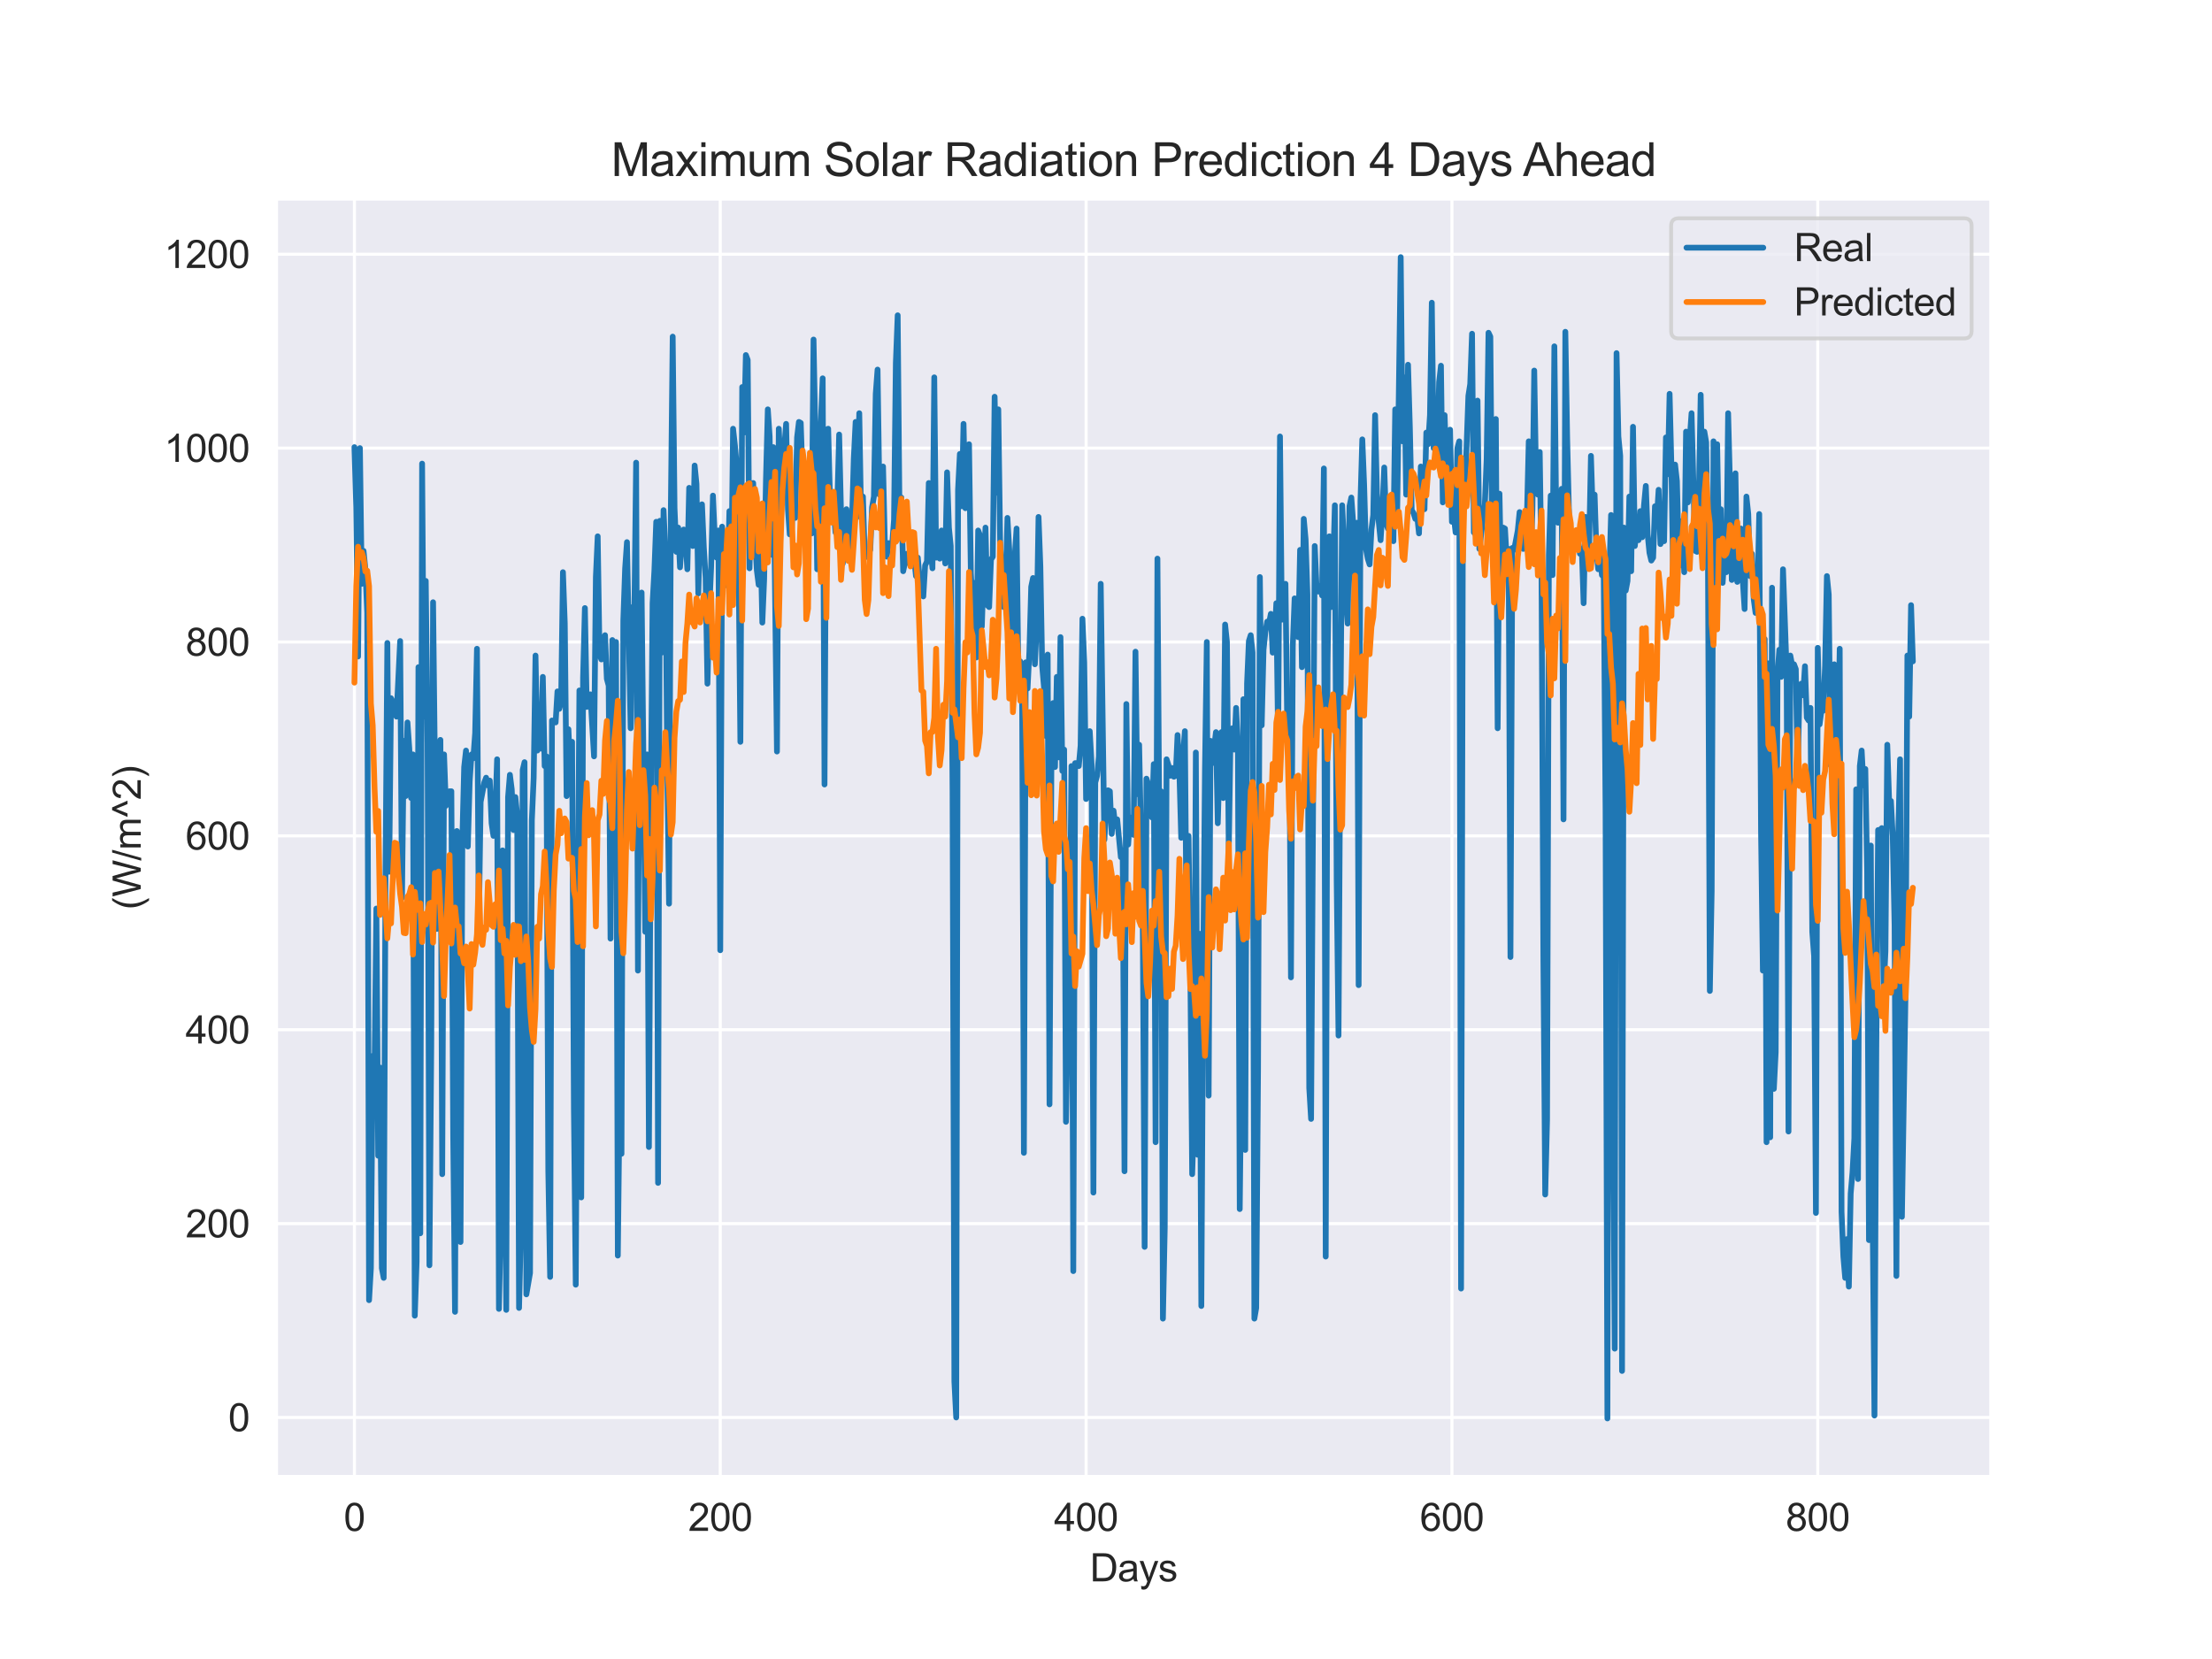 <?xml version="1.0" encoding="utf-8" standalone="no"?>
<!DOCTYPE svg PUBLIC "-//W3C//DTD SVG 1.1//EN"
  "http://www.w3.org/Graphics/SVG/1.1/DTD/svg11.dtd">
<svg xmlns:xlink="http://www.w3.org/1999/xlink" width="576pt" height="432pt" viewBox="0 0 576 432" xmlns="http://www.w3.org/2000/svg" version="1.1">
 <defs>
  <style type="text/css">*{stroke-linejoin: round; stroke-linecap: butt}</style>
 </defs>
 <g id="figure_1">
  <g id="patch_1">
   <path d="M 0 432 
L 576 432 
L 576 0 
L 0 0 
z
" style="fill: #ffffff"/>
  </g>
  <g id="axes_1">
   <g id="patch_2">
    <path d="M 72 384.48 
L 518.4 384.48 
L 518.4 51.84 
L 72 51.84 
z
" style="fill: #eaeaf2"/>
   </g>
   <g id="matplotlib.axis_1">
    <g id="xtick_1">
     <g id="line2d_1">
      <path d="M 92.291 384.48 
L 92.291 51.84 
" clip-path="url(#p2952df632d)" style="fill: none; stroke: #ffffff; stroke-width: 0.8; stroke-linecap: round"/>
     </g>
     <g id="text_1">
      <!-- 0 -->
      <g style="fill: #262626" transform="translate(89.51 398.638) scale(0.1 -0.1)">
       <defs>
        <path id="ArialMT-30" d="M 266 2259 
Q 266 3072 433 3567 
Q 600 4063 929 4331 
Q 1259 4600 1759 4600 
Q 2128 4600 2406 4451 
Q 2684 4303 2865 4023 
Q 3047 3744 3150 3342 
Q 3253 2941 3253 2259 
Q 3253 1453 3087 958 
Q 2922 463 2592 192 
Q 2263 -78 1759 -78 
Q 1097 -78 719 397 
Q 266 969 266 2259 
z
M 844 2259 
Q 844 1131 1108 757 
Q 1372 384 1759 384 
Q 2147 384 2411 759 
Q 2675 1134 2675 2259 
Q 2675 3391 2411 3762 
Q 2147 4134 1753 4134 
Q 1366 4134 1134 3806 
Q 844 3388 844 2259 
z
" transform="scale(0.016)"/>
       </defs>
       <use xlink:href="#ArialMT-30"/>
      </g>
     </g>
    </g>
    <g id="xtick_2">
     <g id="line2d_2">
      <path d="M 187.553 384.48 
L 187.553 51.84 
" clip-path="url(#p2952df632d)" style="fill: none; stroke: #ffffff; stroke-width: 0.8; stroke-linecap: round"/>
     </g>
     <g id="text_2">
      <!-- 200 -->
      <g style="fill: #262626" transform="translate(179.212 398.638) scale(0.1 -0.1)">
       <defs>
        <path id="ArialMT-32" d="M 3222 541 
L 3222 0 
L 194 0 
Q 188 203 259 391 
Q 375 700 629 1000 
Q 884 1300 1366 1694 
Q 2113 2306 2375 2664 
Q 2638 3022 2638 3341 
Q 2638 3675 2398 3904 
Q 2159 4134 1775 4134 
Q 1369 4134 1125 3890 
Q 881 3647 878 3216 
L 300 3275 
Q 359 3922 746 4261 
Q 1134 4600 1788 4600 
Q 2447 4600 2831 4234 
Q 3216 3869 3216 3328 
Q 3216 3053 3103 2787 
Q 2991 2522 2730 2228 
Q 2469 1934 1863 1422 
Q 1356 997 1212 845 
Q 1069 694 975 541 
L 3222 541 
z
" transform="scale(0.016)"/>
       </defs>
       <use xlink:href="#ArialMT-32"/>
       <use xlink:href="#ArialMT-30" x="55.615"/>
       <use xlink:href="#ArialMT-30" x="111.23"/>
      </g>
     </g>
    </g>
    <g id="xtick_3">
     <g id="line2d_3">
      <path d="M 282.816 384.48 
L 282.816 51.84 
" clip-path="url(#p2952df632d)" style="fill: none; stroke: #ffffff; stroke-width: 0.8; stroke-linecap: round"/>
     </g>
     <g id="text_3">
      <!-- 400 -->
      <g style="fill: #262626" transform="translate(274.474 398.638) scale(0.1 -0.1)">
       <defs>
        <path id="ArialMT-34" d="M 2069 0 
L 2069 1097 
L 81 1097 
L 81 1613 
L 2172 4581 
L 2631 4581 
L 2631 1613 
L 3250 1613 
L 3250 1097 
L 2631 1097 
L 2631 0 
L 2069 0 
z
M 2069 1613 
L 2069 3678 
L 634 1613 
L 2069 1613 
z
" transform="scale(0.016)"/>
       </defs>
       <use xlink:href="#ArialMT-34"/>
       <use xlink:href="#ArialMT-30" x="55.615"/>
       <use xlink:href="#ArialMT-30" x="111.23"/>
      </g>
     </g>
    </g>
    <g id="xtick_4">
     <g id="line2d_4">
      <path d="M 378.078 384.48 
L 378.078 51.84 
" clip-path="url(#p2952df632d)" style="fill: none; stroke: #ffffff; stroke-width: 0.8; stroke-linecap: round"/>
     </g>
     <g id="text_4">
      <!-- 600 -->
      <g style="fill: #262626" transform="translate(369.737 398.638) scale(0.1 -0.1)">
       <defs>
        <path id="ArialMT-36" d="M 3184 3459 
L 2625 3416 
Q 2550 3747 2413 3897 
Q 2184 4138 1850 4138 
Q 1581 4138 1378 3988 
Q 1113 3794 959 3422 
Q 806 3050 800 2363 
Q 1003 2672 1297 2822 
Q 1591 2972 1913 2972 
Q 2475 2972 2870 2558 
Q 3266 2144 3266 1488 
Q 3266 1056 3080 686 
Q 2894 316 2569 119 
Q 2244 -78 1831 -78 
Q 1128 -78 684 439 
Q 241 956 241 2144 
Q 241 3472 731 4075 
Q 1159 4600 1884 4600 
Q 2425 4600 2770 4297 
Q 3116 3994 3184 3459 
z
M 888 1484 
Q 888 1194 1011 928 
Q 1134 663 1356 523 
Q 1578 384 1822 384 
Q 2178 384 2434 671 
Q 2691 959 2691 1453 
Q 2691 1928 2437 2201 
Q 2184 2475 1800 2475 
Q 1419 2475 1153 2201 
Q 888 1928 888 1484 
z
" transform="scale(0.016)"/>
       </defs>
       <use xlink:href="#ArialMT-36"/>
       <use xlink:href="#ArialMT-30" x="55.615"/>
       <use xlink:href="#ArialMT-30" x="111.23"/>
      </g>
     </g>
    </g>
    <g id="xtick_5">
     <g id="line2d_5">
      <path d="M 473.341 384.48 
L 473.341 51.84 
" clip-path="url(#p2952df632d)" style="fill: none; stroke: #ffffff; stroke-width: 0.8; stroke-linecap: round"/>
     </g>
     <g id="text_5">
      <!-- 800 -->
      <g style="fill: #262626" transform="translate(464.999 398.638) scale(0.1 -0.1)">
       <defs>
        <path id="ArialMT-38" d="M 1131 2484 
Q 781 2613 612 2850 
Q 444 3088 444 3419 
Q 444 3919 803 4259 
Q 1163 4600 1759 4600 
Q 2359 4600 2725 4251 
Q 3091 3903 3091 3403 
Q 3091 3084 2923 2848 
Q 2756 2613 2416 2484 
Q 2838 2347 3058 2040 
Q 3278 1734 3278 1309 
Q 3278 722 2862 322 
Q 2447 -78 1769 -78 
Q 1091 -78 675 323 
Q 259 725 259 1325 
Q 259 1772 486 2073 
Q 713 2375 1131 2484 
z
M 1019 3438 
Q 1019 3113 1228 2906 
Q 1438 2700 1772 2700 
Q 2097 2700 2305 2904 
Q 2513 3109 2513 3406 
Q 2513 3716 2298 3927 
Q 2084 4138 1766 4138 
Q 1444 4138 1231 3931 
Q 1019 3725 1019 3438 
z
M 838 1322 
Q 838 1081 952 856 
Q 1066 631 1291 507 
Q 1516 384 1775 384 
Q 2178 384 2440 643 
Q 2703 903 2703 1303 
Q 2703 1709 2433 1975 
Q 2163 2241 1756 2241 
Q 1359 2241 1098 1978 
Q 838 1716 838 1322 
z
" transform="scale(0.016)"/>
       </defs>
       <use xlink:href="#ArialMT-38"/>
       <use xlink:href="#ArialMT-30" x="55.615"/>
       <use xlink:href="#ArialMT-30" x="111.23"/>
      </g>
     </g>
    </g>
    <g id="text_6">
     <!-- Days -->
     <g style="fill: #262626" transform="translate(283.809 411.783) scale(0.1 -0.1)">
      <defs>
       <path id="ArialMT-44" d="M 494 0 
L 494 4581 
L 2072 4581 
Q 2606 4581 2888 4516 
Q 3281 4425 3559 4188 
Q 3922 3881 4101 3404 
Q 4281 2928 4281 2316 
Q 4281 1794 4159 1391 
Q 4038 988 3847 723 
Q 3656 459 3429 307 
Q 3203 156 2883 78 
Q 2563 0 2147 0 
L 494 0 
z
M 1100 541 
L 2078 541 
Q 2531 541 2789 625 
Q 3047 709 3200 863 
Q 3416 1078 3536 1442 
Q 3656 1806 3656 2325 
Q 3656 3044 3420 3430 
Q 3184 3816 2847 3947 
Q 2603 4041 2063 4041 
L 1100 4041 
L 1100 541 
z
" transform="scale(0.016)"/>
       <path id="ArialMT-61" d="M 2588 409 
Q 2275 144 1986 34 
Q 1697 -75 1366 -75 
Q 819 -75 525 192 
Q 231 459 231 875 
Q 231 1119 342 1320 
Q 453 1522 633 1644 
Q 813 1766 1038 1828 
Q 1203 1872 1538 1913 
Q 2219 1994 2541 2106 
Q 2544 2222 2544 2253 
Q 2544 2597 2384 2738 
Q 2169 2928 1744 2928 
Q 1347 2928 1158 2789 
Q 969 2650 878 2297 
L 328 2372 
Q 403 2725 575 2942 
Q 747 3159 1072 3276 
Q 1397 3394 1825 3394 
Q 2250 3394 2515 3294 
Q 2781 3194 2906 3042 
Q 3031 2891 3081 2659 
Q 3109 2516 3109 2141 
L 3109 1391 
Q 3109 606 3145 398 
Q 3181 191 3288 0 
L 2700 0 
Q 2613 175 2588 409 
z
M 2541 1666 
Q 2234 1541 1622 1453 
Q 1275 1403 1131 1340 
Q 988 1278 909 1158 
Q 831 1038 831 891 
Q 831 666 1001 516 
Q 1172 366 1500 366 
Q 1825 366 2078 508 
Q 2331 650 2450 897 
Q 2541 1088 2541 1459 
L 2541 1666 
z
" transform="scale(0.016)"/>
       <path id="ArialMT-79" d="M 397 -1278 
L 334 -750 
Q 519 -800 656 -800 
Q 844 -800 956 -737 
Q 1069 -675 1141 -563 
Q 1194 -478 1313 -144 
Q 1328 -97 1363 -6 
L 103 3319 
L 709 3319 
L 1400 1397 
Q 1534 1031 1641 628 
Q 1738 1016 1872 1384 
L 2581 3319 
L 3144 3319 
L 1881 -56 
Q 1678 -603 1566 -809 
Q 1416 -1088 1222 -1217 
Q 1028 -1347 759 -1347 
Q 597 -1347 397 -1278 
z
" transform="scale(0.016)"/>
       <path id="ArialMT-73" d="M 197 991 
L 753 1078 
Q 800 744 1014 566 
Q 1228 388 1613 388 
Q 2000 388 2187 545 
Q 2375 703 2375 916 
Q 2375 1106 2209 1216 
Q 2094 1291 1634 1406 
Q 1016 1563 777 1677 
Q 538 1791 414 1992 
Q 291 2194 291 2438 
Q 291 2659 392 2848 
Q 494 3038 669 3163 
Q 800 3259 1026 3326 
Q 1253 3394 1513 3394 
Q 1903 3394 2198 3281 
Q 2494 3169 2634 2976 
Q 2775 2784 2828 2463 
L 2278 2388 
Q 2241 2644 2061 2787 
Q 1881 2931 1553 2931 
Q 1166 2931 1000 2803 
Q 834 2675 834 2503 
Q 834 2394 903 2306 
Q 972 2216 1119 2156 
Q 1203 2125 1616 2013 
Q 2213 1853 2448 1751 
Q 2684 1650 2818 1456 
Q 2953 1263 2953 975 
Q 2953 694 2789 445 
Q 2625 197 2315 61 
Q 2006 -75 1616 -75 
Q 969 -75 630 194 
Q 291 463 197 991 
z
" transform="scale(0.016)"/>
      </defs>
      <use xlink:href="#ArialMT-44"/>
      <use xlink:href="#ArialMT-61" x="72.217"/>
      <use xlink:href="#ArialMT-79" x="127.832"/>
      <use xlink:href="#ArialMT-73" x="177.832"/>
     </g>
    </g>
   </g>
   <g id="matplotlib.axis_2">
    <g id="ytick_1">
     <g id="line2d_6">
      <path d="M 72 369.108 
L 518.4 369.108 
" clip-path="url(#p2952df632d)" style="fill: none; stroke: #ffffff; stroke-width: 0.8; stroke-linecap: round"/>
     </g>
     <g id="text_7">
      <!-- 0 -->
      <g style="fill: #262626" transform="translate(59.439 372.686) scale(0.1 -0.1)">
       <use xlink:href="#ArialMT-30"/>
      </g>
     </g>
    </g>
    <g id="ytick_2">
     <g id="line2d_7">
      <path d="M 72 318.623 
L 518.4 318.623 
" clip-path="url(#p2952df632d)" style="fill: none; stroke: #ffffff; stroke-width: 0.8; stroke-linecap: round"/>
     </g>
     <g id="text_8">
      <!-- 200 -->
      <g style="fill: #262626" transform="translate(48.317 322.202) scale(0.1 -0.1)">
       <use xlink:href="#ArialMT-32"/>
       <use xlink:href="#ArialMT-30" x="55.615"/>
       <use xlink:href="#ArialMT-30" x="111.23"/>
      </g>
     </g>
    </g>
    <g id="ytick_3">
     <g id="line2d_8">
      <path d="M 72 268.139 
L 518.4 268.139 
" clip-path="url(#p2952df632d)" style="fill: none; stroke: #ffffff; stroke-width: 0.8; stroke-linecap: round"/>
     </g>
     <g id="text_9">
      <!-- 400 -->
      <g style="fill: #262626" transform="translate(48.317 271.718) scale(0.1 -0.1)">
       <use xlink:href="#ArialMT-34"/>
       <use xlink:href="#ArialMT-30" x="55.615"/>
       <use xlink:href="#ArialMT-30" x="111.23"/>
      </g>
     </g>
    </g>
    <g id="ytick_4">
     <g id="line2d_9">
      <path d="M 72 217.655 
L 518.4 217.655 
" clip-path="url(#p2952df632d)" style="fill: none; stroke: #ffffff; stroke-width: 0.8; stroke-linecap: round"/>
     </g>
     <g id="text_10">
      <!-- 600 -->
      <g style="fill: #262626" transform="translate(48.317 221.234) scale(0.1 -0.1)">
       <use xlink:href="#ArialMT-36"/>
       <use xlink:href="#ArialMT-30" x="55.615"/>
       <use xlink:href="#ArialMT-30" x="111.23"/>
      </g>
     </g>
    </g>
    <g id="ytick_5">
     <g id="line2d_10">
      <path d="M 72 167.171 
L 518.4 167.171 
" clip-path="url(#p2952df632d)" style="fill: none; stroke: #ffffff; stroke-width: 0.8; stroke-linecap: round"/>
     </g>
     <g id="text_11">
      <!-- 800 -->
      <g style="fill: #262626" transform="translate(48.317 170.75) scale(0.1 -0.1)">
       <use xlink:href="#ArialMT-38"/>
       <use xlink:href="#ArialMT-30" x="55.615"/>
       <use xlink:href="#ArialMT-30" x="111.23"/>
      </g>
     </g>
    </g>
    <g id="ytick_6">
     <g id="line2d_11">
      <path d="M 72 116.687 
L 518.4 116.687 
" clip-path="url(#p2952df632d)" style="fill: none; stroke: #ffffff; stroke-width: 0.8; stroke-linecap: round"/>
     </g>
     <g id="text_12">
      <!-- 1000 -->
      <g style="fill: #262626" transform="translate(42.756 120.266) scale(0.1 -0.1)">
       <defs>
        <path id="ArialMT-31" d="M 2384 0 
L 1822 0 
L 1822 3584 
Q 1619 3391 1289 3197 
Q 959 3003 697 2906 
L 697 3450 
Q 1169 3672 1522 3987 
Q 1875 4303 2022 4600 
L 2384 4600 
L 2384 0 
z
" transform="scale(0.016)"/>
       </defs>
       <use xlink:href="#ArialMT-31"/>
       <use xlink:href="#ArialMT-30" x="55.615"/>
       <use xlink:href="#ArialMT-30" x="111.23"/>
       <use xlink:href="#ArialMT-30" x="166.846"/>
      </g>
     </g>
    </g>
    <g id="ytick_7">
     <g id="line2d_12">
      <path d="M 72 66.203 
L 518.4 66.203 
" clip-path="url(#p2952df632d)" style="fill: none; stroke: #ffffff; stroke-width: 0.8; stroke-linecap: round"/>
     </g>
     <g id="text_13">
      <!-- 1200 -->
      <g style="fill: #262626" transform="translate(42.756 69.782) scale(0.1 -0.1)">
       <use xlink:href="#ArialMT-31"/>
       <use xlink:href="#ArialMT-32" x="55.615"/>
       <use xlink:href="#ArialMT-30" x="111.23"/>
       <use xlink:href="#ArialMT-30" x="166.846"/>
      </g>
     </g>
    </g>
    <g id="text_14">
     <!-- (W/m^2) -->
     <g style="fill: #262626" transform="translate(36.652 236.89) rotate(-90) scale(0.1 -0.1)">
      <defs>
       <path id="ArialMT-28" d="M 1497 -1347 
Q 1031 -759 709 28 
Q 388 816 388 1659 
Q 388 2403 628 3084 
Q 909 3875 1497 4659 
L 1900 4659 
Q 1522 4009 1400 3731 
Q 1209 3300 1100 2831 
Q 966 2247 966 1656 
Q 966 153 1900 -1347 
L 1497 -1347 
z
" transform="scale(0.016)"/>
       <path id="ArialMT-57" d="M 1294 0 
L 78 4581 
L 700 4581 
L 1397 1578 
Q 1509 1106 1591 641 
Q 1766 1375 1797 1488 
L 2669 4581 
L 3400 4581 
L 4056 2263 
Q 4303 1400 4413 641 
Q 4500 1075 4641 1638 
L 5359 4581 
L 5969 4581 
L 4713 0 
L 4128 0 
L 3163 3491 
Q 3041 3928 3019 4028 
Q 2947 3713 2884 3491 
L 1913 0 
L 1294 0 
z
" transform="scale(0.016)"/>
       <path id="ArialMT-2f" d="M 0 -78 
L 1328 4659 
L 1778 4659 
L 453 -78 
L 0 -78 
z
" transform="scale(0.016)"/>
       <path id="ArialMT-6d" d="M 422 0 
L 422 3319 
L 925 3319 
L 925 2853 
Q 1081 3097 1340 3245 
Q 1600 3394 1931 3394 
Q 2300 3394 2536 3241 
Q 2772 3088 2869 2813 
Q 3263 3394 3894 3394 
Q 4388 3394 4653 3120 
Q 4919 2847 4919 2278 
L 4919 0 
L 4359 0 
L 4359 2091 
Q 4359 2428 4304 2576 
Q 4250 2725 4106 2815 
Q 3963 2906 3769 2906 
Q 3419 2906 3187 2673 
Q 2956 2441 2956 1928 
L 2956 0 
L 2394 0 
L 2394 2156 
Q 2394 2531 2256 2718 
Q 2119 2906 1806 2906 
Q 1569 2906 1367 2781 
Q 1166 2656 1075 2415 
Q 984 2175 984 1722 
L 984 0 
L 422 0 
z
" transform="scale(0.016)"/>
       <path id="ArialMT-5e" d="M 747 2156 
L 169 2156 
L 1272 4659 
L 1725 4659 
L 2834 2156 
L 2269 2156 
L 1497 4022 
L 747 2156 
z
" transform="scale(0.016)"/>
       <path id="ArialMT-29" d="M 791 -1347 
L 388 -1347 
Q 1322 153 1322 1656 
Q 1322 2244 1188 2822 
Q 1081 3291 891 3722 
Q 769 4003 388 4659 
L 791 4659 
Q 1378 3875 1659 3084 
Q 1900 2403 1900 1659 
Q 1900 816 1576 28 
Q 1253 -759 791 -1347 
z
" transform="scale(0.016)"/>
      </defs>
      <use xlink:href="#ArialMT-28"/>
      <use xlink:href="#ArialMT-57" x="33.301"/>
      <use xlink:href="#ArialMT-2f" x="127.686"/>
      <use xlink:href="#ArialMT-6d" x="155.469"/>
      <use xlink:href="#ArialMT-5e" x="238.77"/>
      <use xlink:href="#ArialMT-32" x="285.693"/>
      <use xlink:href="#ArialMT-29" x="341.309"/>
     </g>
    </g>
   </g>
   <g id="line2d_13">
    <path d="M 92.291 116.434 
L 92.767 132.085 
L 93.244 170.957 
L 93.72 116.687 
L 94.196 152.026 
L 94.672 143.443 
L 95.149 148.239 
L 95.625 159.598 
L 96.101 338.565 
L 96.578 330.235 
L 97.054 274.955 
L 97.53 278.993 
L 98.007 236.587 
L 98.483 300.954 
L 98.959 277.984 
L 99.436 330.235 
L 99.912 332.759 
L 100.388 227.247 
L 100.865 167.423 
L 101.341 226.995 
L 101.817 181.811 
L 102.293 182.821 
L 103.246 186.607 
L 104.199 166.919 
L 104.675 233.81 
L 105.151 192.918 
L 105.628 207.306 
L 106.104 188.122 
L 106.58 194.937 
L 107.057 207.811 
L 107.533 196.452 
L 108.009 342.603 
L 108.486 328.468 
L 108.962 173.734 
L 109.438 321.148 
L 109.914 120.726 
L 110.391 186.607 
L 110.867 151.269 
L 111.343 193.423 
L 111.82 329.478 
L 112.296 272.43 
L 112.772 156.822 
L 113.725 241.888 
L 114.201 203.267 
L 114.678 192.666 
L 115.154 305.75 
L 115.63 196.452 
L 116.107 209.83 
L 117.059 206.044 
L 117.535 206.044 
L 118.012 295.653 
L 118.488 341.594 
L 118.964 216.393 
L 119.441 298.682 
L 119.917 323.419 
L 120.393 218.665 
L 120.87 199.733 
L 121.346 195.442 
L 121.822 220.432 
L 122.299 203.52 
L 122.775 196.452 
L 123.251 197.462 
L 123.728 190.899 
L 124.204 168.938 
L 124.68 241.383 
L 125.156 208.82 
L 126.109 203.772 
L 126.585 202.51 
L 127.062 204.529 
L 127.538 203.267 
L 128.014 214.374 
L 128.491 217.655 
L 128.967 211.849 
L 129.443 197.714 
L 129.92 340.836 
L 130.396 319.381 
L 130.872 221.441 
L 131.349 273.945 
L 131.825 341.089 
L 132.301 207.558 
L 132.777 201.753 
L 133.254 205.539 
L 133.73 216.141 
L 134.206 207.558 
L 134.683 212.354 
L 135.159 340.584 
L 135.635 320.39 
L 136.112 200.491 
L 136.588 198.471 
L 137.064 337.05 
L 138.017 331.497 
L 138.493 213.616 
L 138.97 202.51 
L 139.446 170.705 
L 139.922 195.442 
L 140.398 190.899 
L 140.875 194.937 
L 141.351 176.258 
L 141.827 199.481 
L 142.304 196.957 
L 142.78 304.993 
L 143.256 332.507 
L 143.733 187.617 
L 144.685 188.122 
L 145.162 180.044 
L 145.638 184.588 
L 146.114 182.821 
L 146.591 148.997 
L 147.067 162.375 
L 147.543 207.306 
L 148.019 189.889 
L 148.496 201.5 
L 148.972 193.17 
L 149.448 289.09 
L 149.925 334.526 
L 150.401 245.926 
L 150.877 179.792 
L 151.354 311.808 
L 151.83 176.511 
L 152.306 158.336 
L 152.783 184.083 
L 153.259 181.054 
L 153.735 180.802 
L 154.688 196.957 
L 155.164 150.259 
L 155.64 139.657 
L 156.117 170.452 
L 156.593 171.715 
L 157.069 166.666 
L 157.546 165.404 
L 158.022 176.763 
L 158.498 178.53 
L 158.975 244.412 
L 159.451 166.666 
L 159.927 180.549 
L 160.404 167.171 
L 160.88 326.953 
L 161.356 284.042 
L 161.833 300.449 
L 162.309 161.618 
L 162.785 147.987 
L 163.261 141.172 
L 164.214 189.636 
L 164.69 158.084 
L 165.167 161.87 
L 165.643 120.473 
L 166.119 252.742 
L 166.596 173.482 
L 167.072 154.298 
L 168.025 242.645 
L 168.501 196.452 
L 168.977 298.682 
L 169.454 211.092 
L 169.93 157.074 
L 170.406 148.492 
L 170.882 135.871 
L 171.359 308.022 
L 171.835 135.618 
L 172.311 169.948 
L 172.788 132.842 
L 173.264 143.696 
L 173.74 197.714 
L 174.217 235.325 
L 174.693 132.085 
L 175.169 87.658 
L 175.646 132.337 
L 176.122 143.696 
L 176.598 137.385 
L 177.075 147.735 
L 177.551 140.919 
L 178.027 137.89 
L 178.503 140.162 
L 178.98 148.239 
L 179.456 127.036 
L 179.932 139.405 
L 180.409 142.181 
L 180.885 121.23 
L 181.361 126.026 
L 181.838 154.55 
L 182.314 136.628 
L 182.79 131.327 
L 183.267 142.434 
L 183.743 150.511 
L 184.219 178.025 
L 184.696 158.841 
L 185.172 147.735 
L 185.648 129.055 
L 186.124 139.91 
L 186.601 145.21 
L 187.077 138.143 
L 187.553 247.441 
L 188.03 137.133 
L 188.506 147.735 
L 188.982 151.269 
L 189.459 152.531 
L 189.935 133.094 
L 190.411 151.773 
L 190.888 111.638 
L 191.364 115.93 
L 191.84 121.23 
L 192.317 145.21 
L 192.793 193.17 
L 193.269 100.784 
L 193.745 112.648 
L 194.222 92.454 
L 194.698 93.717 
L 195.174 147.987 
L 195.651 126.026 
L 196.127 125.774 
L 196.603 140.162 
L 197.08 148.492 
L 197.556 152.278 
L 198.032 140.667 
L 198.509 162.123 
L 198.985 150.764 
L 199.461 124.764 
L 199.938 106.59 
L 200.414 113.658 
L 200.89 144.453 
L 201.366 116.434 
L 202.319 195.695 
L 202.795 111.638 
L 203.272 121.988 
L 203.748 118.959 
L 204.224 116.687 
L 204.701 110.376 
L 205.177 132.589 
L 205.653 139.152 
L 206.13 138.395 
L 206.606 128.046 
L 207.082 134.861 
L 207.559 113.91 
L 208.035 109.872 
L 208.511 110.124 
L 209.464 138.647 
L 209.94 141.424 
L 210.893 119.464 
L 211.369 138.9 
L 211.845 88.416 
L 212.322 113.91 
L 212.798 148.239 
L 213.274 146.725 
L 213.751 109.872 
L 214.227 98.513 
L 214.703 204.277 
L 215.18 111.891 
L 215.656 111.638 
L 216.132 130.065 
L 216.608 129.56 
L 217.085 132.842 
L 217.561 138.647 
L 218.037 131.327 
L 218.514 113.153 
L 218.99 133.094 
L 219.466 146.725 
L 220.419 132.589 
L 220.895 143.191 
L 221.372 136.628 
L 221.848 136.123 
L 222.324 119.464 
L 222.801 109.872 
L 223.277 129.56 
L 223.753 107.6 
L 224.229 134.861 
L 224.706 129.308 
L 225.182 145.21 
L 225.658 143.948 
L 226.135 143.443 
L 226.611 143.191 
L 227.087 132.085 
L 227.564 129.308 
L 228.04 102.551 
L 228.516 96.241 
L 228.993 128.803 
L 229.469 127.036 
L 229.945 121.483 
L 230.422 141.929 
L 230.898 144.958 
L 231.374 141.424 
L 231.85 142.181 
L 232.327 141.677 
L 232.803 135.366 
L 233.279 94.474 
L 233.756 82.105 
L 234.232 134.609 
L 234.708 129.56 
L 235.185 148.744 
L 236.137 144.201 
L 236.614 145.968 
L 237.09 147.23 
L 237.566 146.977 
L 238.043 145.463 
L 238.519 150.006 
L 238.995 145.21 
L 239.471 150.764 
L 239.948 151.773 
L 240.424 155.307 
L 240.9 147.23 
L 241.377 146.22 
L 241.853 125.774 
L 242.329 142.939 
L 242.806 147.987 
L 243.282 98.26 
L 243.758 145.21 
L 244.235 144.201 
L 244.711 145.463 
L 245.187 138.143 
L 245.664 141.172 
L 246.14 146.725 
L 246.616 122.997 
L 247.092 137.385 
L 247.569 142.181 
L 248.045 205.791 
L 248.521 359.768 
L 248.998 369.108 
L 249.474 127.541 
L 249.95 118.201 
L 250.427 131.832 
L 250.903 110.376 
L 251.379 132.337 
L 251.856 129.56 
L 252.332 115.677 
L 252.808 149.249 
L 253.285 158.336 
L 253.761 151.773 
L 254.237 171.21 
L 254.713 138.143 
L 255.19 139.405 
L 255.666 163.132 
L 256.142 148.492 
L 256.619 137.385 
L 257.095 157.579 
L 257.571 158.084 
L 258.048 145.715 
L 258.524 144.958 
L 259 103.309 
L 259.477 128.298 
L 259.953 106.59 
L 260.429 140.667 
L 260.906 153.035 
L 261.382 158.084 
L 261.858 153.035 
L 262.334 134.861 
L 262.811 143.191 
L 263.287 172.472 
L 263.763 172.977 
L 264.24 144.958 
L 264.716 137.638 
L 265.192 177.015 
L 265.669 172.219 
L 266.145 177.773 
L 266.621 300.197 
L 267.098 172.472 
L 267.574 179.287 
L 268.05 169.695 
L 268.527 152.783 
L 269.003 150.511 
L 269.479 172.977 
L 269.955 163.132 
L 270.432 134.609 
L 270.908 147.482 
L 271.384 173.482 
L 271.861 179.035 
L 272.337 191.656 
L 272.813 170.452 
L 273.29 287.576 
L 273.766 200.995 
L 274.242 183.074 
L 274.719 199.733 
L 275.195 176.258 
L 275.671 197.209 
L 276.148 165.909 
L 276.624 200.743 
L 277.1 195.19 
L 277.576 292.119 
L 278.053 265.11 
L 278.529 250.47 
L 279.005 199.481 
L 279.482 330.992 
L 279.958 198.724 
L 280.434 198.724 
L 280.911 199.481 
L 281.387 194.18 
L 281.863 161.113 
L 282.34 172.472 
L 282.816 208.063 
L 283.292 194.685 
L 283.769 190.394 
L 284.245 198.976 
L 284.721 310.546 
L 285.197 203.772 
L 285.674 202.005 
L 286.15 196.957 
L 286.626 152.026 
L 287.579 218.665 
L 288.055 210.84 
L 288.532 205.791 
L 289.008 206.044 
L 289.484 217.15 
L 289.961 211.092 
L 290.437 215.131 
L 290.913 213.364 
L 291.866 223.208 
L 292.342 221.441 
L 292.818 304.993 
L 293.295 183.326 
L 293.771 219.927 
L 294.247 212.859 
L 294.724 214.626 
L 295.2 217.403 
L 295.676 169.695 
L 296.153 206.801 
L 296.629 193.928 
L 297.582 241.13 
L 298.058 324.682 
L 298.534 202.762 
L 299.01 204.277 
L 299.487 211.849 
L 299.963 212.859 
L 300.439 198.976 
L 300.916 297.42 
L 301.392 145.463 
L 301.868 214.879 
L 302.345 206.044 
L 302.821 343.361 
L 303.297 319.633 
L 303.774 197.714 
L 304.25 199.228 
L 304.726 202.005 
L 305.203 199.986 
L 305.679 202.257 
L 306.155 202.005 
L 306.631 191.403 
L 307.108 200.995 
L 307.584 218.16 
L 308.06 196.704 
L 308.537 190.394 
L 309.013 246.431 
L 309.489 217.655 
L 309.966 253.499 
L 310.442 305.75 
L 310.918 290.352 
L 311.395 195.947 
L 311.871 300.702 
L 312.347 243.15 
L 312.824 340.079 
L 313.3 254.004 
L 313.776 200.238 
L 314.252 167.171 
L 314.729 285.304 
L 315.205 192.918 
L 315.681 198.724 
L 316.634 190.646 
L 317.11 214.374 
L 317.587 197.462 
L 318.063 190.646 
L 318.539 207.811 
L 319.016 162.627 
L 319.492 167.171 
L 319.968 221.694 
L 320.445 190.141 
L 320.921 189.636 
L 321.397 195.19 
L 321.873 184.336 
L 322.35 194.432 
L 322.826 314.837 
L 323.302 270.411 
L 323.779 182.064 
L 324.255 299.439 
L 324.731 178.025 
L 325.208 166.919 
L 325.684 165.404 
L 326.16 169.948 
L 326.637 343.361 
L 327.113 340.584 
L 327.589 278.489 
L 328.066 150.259 
L 328.542 188.879 
L 329.018 169.19 
L 329.494 164.647 
L 329.971 161.87 
L 330.447 162.375 
L 330.923 159.851 
L 331.4 169.948 
L 331.876 166.414 
L 332.352 157.074 
L 332.829 193.17 
L 333.305 113.658 
L 333.781 161.365 
L 334.734 152.026 
L 335.21 189.889 
L 335.687 183.326 
L 336.163 254.509 
L 336.639 168.181 
L 337.115 155.812 
L 337.592 165.404 
L 338.068 165.909 
L 338.544 143.191 
L 339.021 173.734 
L 339.497 135.114 
L 339.973 140.414 
L 340.45 154.802 
L 340.926 283.285 
L 341.402 291.362 
L 342.355 142.181 
L 342.831 153.035 
L 343.308 154.045 
L 343.784 152.531 
L 344.26 155.055 
L 344.736 121.988 
L 345.213 327.206 
L 345.689 172.977 
L 346.165 139.657 
L 346.642 158.084 
L 347.118 148.997 
L 347.594 131.58 
L 348.071 229.519 
L 348.547 269.654 
L 349.023 189.889 
L 349.5 131.58 
L 349.976 141.677 
L 350.452 155.56 
L 350.929 162.375 
L 351.405 131.832 
L 351.881 129.56 
L 352.357 136.123 
L 352.834 163.89 
L 353.31 136.123 
L 353.786 256.528 
L 354.263 130.57 
L 354.739 114.415 
L 355.215 126.279 
L 355.692 142.939 
L 356.168 145.463 
L 356.644 146.977 
L 357.121 137.89 
L 357.597 134.104 
L 358.073 108.105 
L 358.55 128.551 
L 359.026 135.871 
L 359.502 140.667 
L 359.978 133.094 
L 360.455 121.735 
L 360.931 136.123 
L 361.407 137.638 
L 361.884 135.618 
L 362.36 137.385 
L 362.836 140.919 
L 363.313 106.59 
L 363.789 135.618 
L 364.742 66.96 
L 365.218 114.92 
L 365.694 98.26 
L 366.171 128.803 
L 366.647 94.979 
L 367.123 111.386 
L 367.599 132.842 
L 368.076 133.599 
L 368.552 135.114 
L 369.028 134.356 
L 369.505 138.9 
L 369.981 121.483 
L 370.457 126.279 
L 370.934 132.589 
L 371.41 112.648 
L 371.886 115.677 
L 372.363 108.105 
L 372.839 78.824 
L 373.315 116.687 
L 373.792 115.677 
L 374.268 118.201 
L 374.744 99.522 
L 375.22 95.231 
L 375.697 130.822 
L 376.173 108.105 
L 376.649 122.24 
L 377.126 130.822 
L 377.602 111.891 
L 378.078 135.871 
L 378.555 134.356 
L 379.031 138.647 
L 379.507 116.687 
L 379.984 114.92 
L 380.46 335.536 
L 380.936 128.803 
L 381.413 129.813 
L 382.365 103.056 
L 382.841 100.027 
L 383.318 86.901 
L 383.794 138.647 
L 384.27 139.152 
L 384.747 104.318 
L 385.223 142.939 
L 386.652 131.327 
L 387.128 119.464 
L 387.605 86.649 
L 388.081 87.658 
L 388.557 142.181 
L 389.51 109.114 
L 389.986 189.636 
L 390.462 128.551 
L 390.939 153.035 
L 391.415 137.385 
L 391.891 137.638 
L 392.368 145.968 
L 392.844 142.939 
L 393.32 249.208 
L 393.797 142.686 
L 394.273 143.191 
L 395.226 138.143 
L 395.702 133.347 
L 396.178 134.609 
L 396.655 142.939 
L 397.131 141.677 
L 397.607 134.609 
L 398.083 114.92 
L 398.56 146.22 
L 399.036 132.842 
L 399.512 96.493 
L 399.989 125.017 
L 400.465 128.803 
L 400.941 117.697 
L 401.418 150.511 
L 401.894 249.965 
L 402.37 311.051 
L 402.847 291.614 
L 403.323 144.453 
L 403.799 129.055 
L 404.276 149.754 
L 404.752 90.183 
L 405.228 134.356 
L 405.704 136.123 
L 406.181 135.618 
L 406.657 127.289 
L 407.133 213.364 
L 407.61 86.396 
L 408.086 114.163 
L 408.562 133.851 
L 409.039 141.424 
L 409.515 142.686 
L 409.991 141.677 
L 410.468 141.424 
L 410.944 140.919 
L 411.42 144.201 
L 411.897 142.939 
L 412.373 157.074 
L 412.849 134.609 
L 413.325 146.473 
L 413.802 142.434 
L 414.278 118.706 
L 414.754 133.599 
L 415.231 128.803 
L 415.707 143.696 
L 416.183 148.239 
L 416.66 144.453 
L 417.136 149.754 
L 417.612 150.259 
L 418.089 211.092 
L 418.565 369.36 
L 419.041 150.511 
L 419.518 134.104 
L 419.994 279.246 
L 420.47 351.186 
L 420.946 91.95 
L 421.423 113.658 
L 421.899 118.706 
L 422.375 356.991 
L 422.852 137.385 
L 423.328 153.793 
L 423.804 151.269 
L 424.281 129.308 
L 424.757 148.744 
L 425.233 111.134 
L 425.71 142.181 
L 426.186 137.89 
L 426.662 140.667 
L 427.139 133.094 
L 427.615 139.91 
L 428.091 131.58 
L 428.567 126.531 
L 429.044 139.152 
L 429.52 143.948 
L 429.996 145.968 
L 430.473 145.21 
L 430.949 131.832 
L 431.425 135.114 
L 431.902 127.541 
L 432.378 141.677 
L 432.854 140.414 
L 433.331 140.919 
L 433.807 113.91 
L 434.283 123.502 
L 434.76 102.551 
L 435.236 121.735 
L 435.712 151.269 
L 436.188 120.978 
L 436.665 125.269 
L 437.141 144.706 
L 437.617 147.23 
L 438.094 135.618 
L 438.57 148.997 
L 439.046 112.396 
L 439.523 130.822 
L 439.999 114.415 
L 440.475 107.6 
L 441.428 143.443 
L 441.904 143.696 
L 442.381 129.308 
L 442.857 102.804 
L 443.333 130.822 
L 443.809 112.396 
L 444.286 115.172 
L 444.762 147.23 
L 445.238 258.042 
L 445.715 232.043 
L 446.191 114.92 
L 446.667 150.764 
L 447.144 115.677 
L 447.62 143.443 
L 448.096 132.589 
L 448.573 151.773 
L 449.049 144.453 
L 449.525 148.997 
L 450.002 107.6 
L 450.478 126.026 
L 450.954 151.016 
L 451.43 127.793 
L 451.907 123.25 
L 452.383 151.521 
L 452.859 138.143 
L 453.336 137.638 
L 453.812 151.016 
L 454.288 158.589 
L 454.765 129.308 
L 455.241 133.851 
L 455.717 150.006 
L 456.194 144.201 
L 456.67 156.065 
L 457.146 159.598 
L 457.623 156.317 
L 458.099 133.851 
L 458.575 216.645 
L 459.051 252.742 
L 459.528 166.414 
L 460.004 297.42 
L 460.48 172.724 
L 460.957 296.158 
L 461.433 153.035 
L 461.909 283.537 
L 462.386 273.945 
L 462.862 175.501 
L 463.338 169.19 
L 463.815 176.258 
L 464.291 148.239 
L 465.244 174.996 
L 465.72 294.643 
L 466.196 170.705 
L 466.672 173.229 
L 467.149 172.977 
L 467.625 174.239 
L 468.101 202.257 
L 468.578 179.792 
L 469.054 178.025 
L 469.53 181.054 
L 470.007 173.482 
L 470.483 186.86 
L 470.959 187.617 
L 471.436 184.336 
L 471.912 242.645 
L 472.388 248.955 
L 472.865 315.847 
L 473.341 168.686 
L 473.817 188.627 
L 474.293 185.093 
L 474.77 185.093 
L 475.246 173.482 
L 475.722 150.006 
L 476.199 154.802 
L 476.675 199.228 
L 477.151 198.219 
L 477.628 172.977 
L 478.104 188.627 
L 478.58 195.947 
L 479.057 168.938 
L 479.533 315.594 
L 480.009 327.206 
L 480.486 332.759 
L 480.962 322.662 
L 481.438 335.031 
L 481.914 310.798 
L 482.391 305.245 
L 482.867 296.41 
L 483.343 205.539 
L 483.82 307.012 
L 484.296 199.481 
L 484.772 195.442 
L 485.249 204.529 
L 485.725 200.238 
L 486.201 226.742 
L 486.678 322.915 
L 487.154 220.179 
L 487.63 316.604 
L 488.107 368.603 
L 488.583 273.188 
L 489.059 216.141 
L 489.535 216.141 
L 490.012 215.636 
L 490.488 258.042 
L 490.964 247.693 
L 491.441 193.928 
L 491.917 208.316 
L 492.393 208.568 
L 492.87 217.908 
L 493.346 240.878 
L 493.822 332.254 
L 494.299 217.403 
L 494.775 197.714 
L 495.251 316.856 
L 496.204 257.538 
L 496.68 170.705 
L 497.156 186.607 
L 497.633 157.579 
L 498.109 172.219 
L 498.109 172.219 
" clip-path="url(#p2952df632d)" style="fill: none; stroke: #1f77b4; stroke-width: 1.5; stroke-linecap: round"/>
   </g>
   <g id="line2d_14">
    <path d="M 92.291 177.76 
L 92.767 152.586 
L 93.244 142.366 
L 93.72 145.205 
L 94.196 143.81 
L 94.672 145.337 
L 95.149 148.807 
L 95.625 148.621 
L 96.101 152.649 
L 96.578 183.185 
L 97.054 188.872 
L 97.53 205.163 
L 98.007 216.6 
L 98.483 211.17 
L 98.959 238.245 
L 99.436 234.408 
L 99.912 228.696 
L 100.865 244.349 
L 101.341 238.752 
L 101.817 240.456 
L 102.293 228.507 
L 102.77 219.443 
L 103.246 219.641 
L 103.722 227.489 
L 104.199 232.697 
L 104.675 236.168 
L 105.151 242.929 
L 105.628 243.018 
L 106.104 233.52 
L 106.58 232.821 
L 107.057 231.02 
L 107.533 248.559 
L 108.009 232.242 
L 108.486 236.958 
L 109.438 235.211 
L 109.914 245.3 
L 110.391 237.988 
L 110.867 240.752 
L 111.343 237.586 
L 111.82 235.282 
L 112.296 235.062 
L 112.772 245.449 
L 113.249 227.318 
L 113.725 234.785 
L 114.201 226.952 
L 115.154 246.208 
L 115.63 259.38 
L 116.107 243.639 
L 117.059 222.648 
L 117.535 245.692 
L 118.012 237.872 
L 118.488 236.319 
L 118.964 240.991 
L 119.441 241.213 
L 119.917 248.278 
L 120.393 248.39 
L 120.87 250.835 
L 121.346 246.479 
L 121.822 253.398 
L 122.299 262.632 
L 122.775 245.83 
L 123.251 251.204 
L 123.728 248.029 
L 124.204 243.248 
L 124.68 227.967 
L 125.156 244.604 
L 125.633 246.042 
L 126.109 241.494 
L 126.585 242.12 
L 127.062 229.706 
L 128.014 240.923 
L 128.491 241.345 
L 128.967 235.453 
L 129.443 236.678 
L 129.92 226.674 
L 130.396 244.808 
L 130.872 241.819 
L 131.349 248.276 
L 131.825 244.99 
L 132.301 261.805 
L 132.777 251.905 
L 133.73 240.829 
L 134.206 248.649 
L 134.683 241.171 
L 135.159 241.256 
L 135.635 250.288 
L 136.112 247.557 
L 136.588 249.935 
L 137.064 243.856 
L 137.541 250.255 
L 138.017 262.5 
L 138.493 268.233 
L 138.97 271.31 
L 139.446 262.798 
L 139.922 241.315 
L 140.398 244.401 
L 140.875 232.859 
L 141.351 230.763 
L 141.827 221.732 
L 142.304 230.289 
L 142.78 242.851 
L 143.256 249.581 
L 143.733 251.782 
L 144.209 231.919 
L 144.685 222.522 
L 145.162 219.975 
L 145.638 211.13 
L 146.114 216.984 
L 146.591 213.924 
L 147.067 213.124 
L 147.543 214.081 
L 148.019 223.587 
L 148.496 223.342 
L 148.972 223.38 
L 149.448 231.95 
L 149.925 234.095 
L 150.401 245.305 
L 150.877 241.592 
L 151.354 221.088 
L 151.83 246.414 
L 152.306 212.637 
L 152.783 203.903 
L 153.259 217.511 
L 153.735 216.133 
L 154.212 210.956 
L 154.688 218.139 
L 155.164 241.234 
L 155.64 213.601 
L 156.117 212.079 
L 156.593 203.295 
L 157.069 206.743 
L 157.546 192.867 
L 158.022 187.738 
L 158.498 207.669 
L 158.975 209.136 
L 159.451 215.659 
L 159.927 192.933 
L 160.404 188.382 
L 160.88 182.455 
L 161.356 195.957 
L 161.833 242.7 
L 162.309 248.231 
L 162.785 232.137 
L 163.261 210.605 
L 163.738 201.018 
L 164.69 220.978 
L 165.643 193.529 
L 166.119 187.463 
L 166.596 214.881 
L 167.072 201.306 
L 167.548 200.554 
L 168.025 207.255 
L 168.501 227.984 
L 168.977 218.433 
L 169.454 239.396 
L 169.93 228.842 
L 170.406 205.097 
L 170.882 208.944 
L 171.359 214.202 
L 171.835 226.692 
L 172.311 200.546 
L 172.788 201.498 
L 173.264 190.644 
L 173.74 199.776 
L 174.217 205.319 
L 174.693 217.331 
L 175.169 214.086 
L 175.646 192.193 
L 176.122 185.285 
L 176.598 182.569 
L 177.075 182.225 
L 177.551 172.247 
L 178.027 180.203 
L 178.503 167.336 
L 178.98 162.33 
L 179.456 154.831 
L 179.932 161.971 
L 180.409 161.986 
L 180.885 163.152 
L 181.361 155.779 
L 181.838 157.491 
L 182.314 162.092 
L 182.79 157.958 
L 183.267 155.045 
L 183.743 157.493 
L 184.219 161.792 
L 184.696 160.606 
L 185.172 154.462 
L 185.648 171.251 
L 186.124 168.15 
L 186.601 175.153 
L 187.077 156.019 
L 187.553 158.475 
L 188.03 159.608 
L 188.506 144.276 
L 188.982 146.647 
L 189.459 137.956 
L 189.935 160.028 
L 190.411 137.07 
L 190.888 157.559 
L 191.364 129.611 
L 191.84 133.25 
L 192.317 128.78 
L 192.793 126.885 
L 193.269 161.6 
L 193.745 135.987 
L 194.222 126.587 
L 194.698 126.107 
L 195.174 125.842 
L 195.651 145.137 
L 196.127 131.13 
L 196.603 127.321 
L 197.08 129.583 
L 197.556 143.607 
L 198.032 140.215 
L 198.509 131.077 
L 198.985 148.126 
L 199.461 141.624 
L 199.938 146.46 
L 200.414 133.642 
L 200.89 125.506 
L 201.366 135.055 
L 201.843 122.833 
L 202.319 157.887 
L 202.795 162.996 
L 203.272 141.353 
L 203.748 127.536 
L 204.224 121.846 
L 204.701 118.196 
L 205.177 120.665 
L 205.653 116.621 
L 206.606 147.737 
L 207.082 142.042 
L 207.559 149.595 
L 208.035 146.69 
L 208.511 133.811 
L 208.987 117.303 
L 209.464 120.786 
L 209.94 161.232 
L 210.416 158.449 
L 210.893 117.916 
L 211.369 122.727 
L 211.845 123.255 
L 212.322 132.35 
L 212.798 137.067 
L 213.274 136.984 
L 213.751 151.493 
L 214.227 146.672 
L 214.703 132.345 
L 215.18 160.891 
L 215.656 126.796 
L 216.132 132.673 
L 216.608 136.09 
L 217.085 128.056 
L 218.037 142.477 
L 218.514 138.511 
L 218.99 150.998 
L 219.466 144.529 
L 219.943 143.375 
L 220.419 139.544 
L 220.895 146.064 
L 221.372 144.913 
L 221.848 148.391 
L 223.277 127.185 
L 223.753 127.541 
L 224.229 131.514 
L 224.706 140.637 
L 225.182 156.186 
L 225.658 159.895 
L 226.135 156.225 
L 226.611 140.931 
L 227.087 133.874 
L 227.564 131.764 
L 228.04 137.34 
L 228.516 134.98 
L 228.993 137.514 
L 229.469 127.937 
L 229.945 154.467 
L 230.422 147.714 
L 230.898 153.086 
L 231.374 155.221 
L 231.85 145.622 
L 232.327 147.27 
L 232.803 138.503 
L 233.279 141.076 
L 233.756 140.321 
L 234.232 133.894 
L 234.708 129.853 
L 235.185 140.77 
L 235.661 132.698 
L 236.137 130.613 
L 237.09 147.5 
L 237.566 138.554 
L 238.043 138.73 
L 238.995 151.986 
L 239.948 179.802 
L 240.424 180.144 
L 240.9 192.845 
L 241.377 194.231 
L 241.853 201.382 
L 242.329 190.648 
L 242.806 190.606 
L 243.282 186.87 
L 243.758 168.937 
L 244.235 191.88 
L 244.711 199.329 
L 245.187 195.304 
L 245.664 183.503 
L 246.14 186.615 
L 246.616 177.339 
L 247.092 148.742 
L 247.569 159.722 
L 248.045 185.603 
L 248.521 184.707 
L 249.474 191.994 
L 249.95 187.319 
L 250.427 197.42 
L 250.903 179.28 
L 251.379 167.239 
L 251.856 169.927 
L 252.332 148.956 
L 252.808 163.725 
L 253.285 165.54 
L 253.761 185.764 
L 254.237 196.437 
L 254.713 194.68 
L 255.19 190.816 
L 255.666 164.155 
L 256.619 173.689 
L 257.095 172.437 
L 257.571 175.859 
L 258.048 171.947 
L 258.524 161.375 
L 259 181.642 
L 259.477 176.728 
L 259.953 164.965 
L 260.429 141.331 
L 260.906 154.111 
L 261.382 149.731 
L 262.334 164.637 
L 262.811 181.885 
L 263.287 164.643 
L 263.763 185.454 
L 264.24 178.167 
L 264.716 165.668 
L 265.192 171.204 
L 265.669 182.48 
L 266.145 177.553 
L 266.621 177.21 
L 267.098 188.39 
L 267.574 203.833 
L 268.05 185.426 
L 268.527 207.076 
L 269.003 205.531 
L 269.479 179.916 
L 269.955 207.17 
L 270.432 190.227 
L 270.908 179.949 
L 271.861 216.454 
L 272.337 221.103 
L 272.813 222.499 
L 273.29 204.527 
L 273.766 228.068 
L 274.242 229.516 
L 274.719 215.449 
L 275.195 214.437 
L 275.671 221.818 
L 276.624 203.853 
L 277.1 217.736 
L 277.576 219.289 
L 278.053 226.351 
L 278.529 224.445 
L 279.005 248.276 
L 279.482 243.884 
L 279.958 256.773 
L 280.434 247.699 
L 280.911 251.702 
L 281.863 248.356 
L 282.34 223.504 
L 282.816 215.638 
L 283.292 232.056 
L 283.769 224.839 
L 284.245 231.862 
L 284.721 235.628 
L 285.674 246.106 
L 286.15 238.282 
L 286.626 236.155 
L 287.103 214.446 
L 287.579 223.678 
L 288.055 243.788 
L 288.532 241.796 
L 289.008 224.59 
L 289.484 227.628 
L 289.961 231.692 
L 290.437 243.14 
L 290.913 228.545 
L 291.39 241.048 
L 291.866 249.498 
L 292.342 237.93 
L 292.818 237.43 
L 293.295 240.693 
L 293.771 230.274 
L 294.247 235.975 
L 294.724 245.328 
L 295.2 232.551 
L 295.676 238.747 
L 296.153 210.639 
L 296.629 239.742 
L 297.105 241.031 
L 297.582 231.988 
L 298.534 255.911 
L 299.01 259.459 
L 299.487 250.464 
L 299.963 237.119 
L 300.439 241.062 
L 300.916 234.615 
L 301.392 237.823 
L 301.868 226.995 
L 302.345 243.864 
L 302.821 247.885 
L 303.297 248.191 
L 303.774 259.663 
L 304.25 259.423 
L 304.726 252.212 
L 305.203 257.51 
L 305.679 247.794 
L 306.155 246.259 
L 306.631 238.379 
L 307.108 223.628 
L 307.584 240.555 
L 308.06 249.734 
L 308.537 229.776 
L 309.013 225.339 
L 309.489 246.802 
L 309.966 257.55 
L 310.442 256.785 
L 310.918 257.932 
L 311.395 264.515 
L 311.871 257.073 
L 312.347 263.765 
L 312.824 254.784 
L 313.3 263.076 
L 313.776 274.94 
L 314.252 263.414 
L 314.729 233.603 
L 315.205 245.869 
L 315.681 246.737 
L 316.158 237.564 
L 316.634 231.574 
L 317.11 232.96 
L 317.587 247.171 
L 318.539 228.545 
L 319.016 239.714 
L 319.968 219.617 
L 320.445 237.01 
L 320.921 227.081 
L 321.397 236.814 
L 321.873 226.434 
L 322.35 222.459 
L 322.826 234.118 
L 323.302 240.426 
L 323.779 244.649 
L 324.255 222.194 
L 324.731 244.185 
L 325.208 219.548 
L 325.684 205.928 
L 326.16 203.636 
L 326.637 206.412 
L 327.113 219.351 
L 327.589 238.959 
L 328.066 237.122 
L 328.542 204.647 
L 329.018 237.521 
L 329.494 221.871 
L 329.971 215.421 
L 330.447 204.334 
L 330.923 212.084 
L 331.4 198.91 
L 331.876 205.706 
L 332.352 188.142 
L 332.829 185.35 
L 333.305 203.111 
L 333.781 191.807 
L 334.258 185.807 
L 334.734 191.484 
L 335.21 192.766 
L 335.687 211.128 
L 336.163 218.412 
L 336.639 203.464 
L 337.115 205.239 
L 337.592 202.29 
L 338.068 201.962 
L 338.544 215.998 
L 339.021 208.75 
L 339.497 209.903 
L 339.973 189.197 
L 340.45 185.206 
L 340.926 175.796 
L 341.402 195.503 
L 341.879 208.49 
L 342.355 192.878 
L 342.831 194.284 
L 343.308 178.977 
L 343.784 183.298 
L 344.26 189.063 
L 344.736 188.627 
L 345.213 184.755 
L 345.689 197.668 
L 346.165 189.546 
L 346.642 183.669 
L 347.118 180.787 
L 347.594 190.411 
L 348.071 190.275 
L 348.547 205.122 
L 349.023 216.04 
L 349.5 214.896 
L 349.976 181.615 
L 350.929 184.124 
L 351.405 181.786 
L 351.881 178.308 
L 352.357 161.529 
L 352.834 149.883 
L 353.31 174.289 
L 353.786 177.144 
L 354.263 186.034 
L 354.739 170.884 
L 355.215 186.342 
L 355.692 170.629 
L 356.168 158.68 
L 356.644 170.362 
L 357.121 163.256 
L 357.597 160.643 
L 358.55 144.504 
L 359.026 143.214 
L 359.502 152.427 
L 359.978 145.233 
L 360.455 145.584 
L 361.407 152.576 
L 361.884 129.235 
L 362.36 128.778 
L 362.836 135.394 
L 363.313 137.178 
L 364.265 133.268 
L 364.742 138.216 
L 365.218 145.103 
L 365.694 145.796 
L 366.171 139.738 
L 366.647 132.221 
L 367.123 131.666 
L 367.599 122.717 
L 368.076 123.371 
L 368.552 124.903 
L 369.505 131.163 
L 369.981 136.426 
L 370.457 128.253 
L 370.934 125.355 
L 371.41 129.02 
L 371.886 122.581 
L 372.363 120.423 
L 372.839 121.538 
L 373.315 121.753 
L 373.792 116.8 
L 374.268 118.686 
L 375.22 124.022 
L 375.697 120.647 
L 376.173 122.992 
L 376.649 121.692 
L 377.126 131.478 
L 377.602 131.464 
L 378.078 123.398 
L 378.555 123.234 
L 379.031 122.326 
L 379.507 126.347 
L 379.984 125.668 
L 380.46 119.128 
L 380.936 146.117 
L 381.413 126.18 
L 381.889 131.86 
L 382.365 127.18 
L 382.841 124.59 
L 383.318 118.424 
L 383.794 128.233 
L 384.27 141.593 
L 384.747 132.43 
L 385.223 135.954 
L 385.699 144.11 
L 386.176 142.759 
L 386.652 149.774 
L 387.128 143.509 
L 387.605 131.209 
L 388.081 131.347 
L 388.557 141.358 
L 389.034 156.892 
L 389.51 131.087 
L 389.986 152.356 
L 390.462 155.408 
L 390.939 160.77 
L 391.415 150.829 
L 391.891 144.408 
L 392.368 149.532 
L 392.844 143.494 
L 393.32 147.603 
L 394.273 158.541 
L 394.749 153.571 
L 395.226 144.935 
L 395.702 141.386 
L 396.178 136.87 
L 396.655 135.313 
L 397.131 132.978 
L 397.607 141.482 
L 398.083 147.659 
L 398.56 129.027 
L 399.036 141.113 
L 399.512 146.937 
L 399.989 138.564 
L 400.465 149.849 
L 400.941 139.319 
L 401.418 132.948 
L 401.894 154.762 
L 402.37 151.71 
L 402.847 167.163 
L 403.323 170.324 
L 403.799 181.107 
L 404.276 161.115 
L 404.752 176.643 
L 405.228 160.275 
L 405.704 163.64 
L 406.181 145.296 
L 406.657 147.261 
L 407.133 135.215 
L 407.61 172.124 
L 408.086 128.985 
L 408.562 133.376 
L 409.039 136.265 
L 409.515 146.361 
L 409.991 140.154 
L 410.468 138.021 
L 410.944 143.262 
L 411.42 136.775 
L 411.897 133.864 
L 412.373 138.92 
L 412.849 142.615 
L 413.325 143.353 
L 413.802 148.202 
L 414.278 148.012 
L 414.754 142.068 
L 415.231 144.996 
L 415.707 139.942 
L 416.183 146.425 
L 416.66 140.851 
L 417.136 139.829 
L 417.612 143.301 
L 418.089 145.589 
L 418.565 165.114 
L 419.041 165.077 
L 419.518 173.836 
L 419.994 178.007 
L 420.47 192.562 
L 420.946 189.445 
L 421.423 192.257 
L 421.899 193.337 
L 422.375 183.144 
L 422.852 186.441 
L 423.328 195.132 
L 423.804 200.253 
L 424.281 211.385 
L 424.757 203.085 
L 425.233 188.276 
L 425.71 200.261 
L 426.186 203.946 
L 426.662 175.476 
L 427.139 193.992 
L 427.615 163.667 
L 428.091 167.365 
L 428.567 163.536 
L 429.044 182.135 
L 429.996 168.181 
L 430.473 192.413 
L 430.949 176.819 
L 431.425 176.826 
L 431.902 149.1 
L 432.378 154.229 
L 432.854 160.963 
L 433.331 160.522 
L 433.807 166.039 
L 434.283 162.414 
L 434.76 150.89 
L 435.236 160.37 
L 435.712 140.619 
L 436.665 157.218 
L 437.141 142.057 
L 437.617 140.245 
L 438.094 139.816 
L 438.57 133.912 
L 439.046 141.626 
L 439.523 141.156 
L 439.999 148.194 
L 440.475 137.15 
L 440.952 136.257 
L 441.428 129.366 
L 441.904 137.055 
L 442.381 132.443 
L 443.333 147.964 
L 443.809 128.861 
L 444.286 123.469 
L 444.762 132.652 
L 445.238 136.361 
L 445.715 162.501 
L 446.191 167.964 
L 446.667 153.073 
L 447.144 163.876 
L 447.62 140.854 
L 448.096 144.019 
L 448.573 140.245 
L 449.049 144.703 
L 449.525 144.175 
L 450.002 142.353 
L 450.478 136.731 
L 450.954 137.708 
L 451.43 142.269 
L 452.383 135.911 
L 452.859 145.347 
L 453.812 140.536 
L 454.288 143.221 
L 454.765 148.505 
L 455.241 137.426 
L 456.194 147.515 
L 456.67 155.36 
L 457.146 150.819 
L 458.099 162.211 
L 458.575 158.505 
L 459.051 160.025 
L 459.528 176.316 
L 460.004 175.436 
L 460.48 193.928 
L 460.957 195.066 
L 461.433 189.795 
L 461.909 194.349 
L 462.386 202.098 
L 462.862 237.124 
L 463.815 200.344 
L 464.291 205.102 
L 464.767 192.509 
L 465.244 191.459 
L 466.672 226.2 
L 467.149 205.489 
L 467.625 202.53 
L 468.101 190.03 
L 468.578 204.666 
L 469.054 202 
L 469.53 205.754 
L 470.007 199.41 
L 470.483 202.063 
L 470.959 206.111 
L 471.436 213.775 
L 471.912 213.649 
L 472.388 214.002 
L 472.865 235.6 
L 473.341 239.79 
L 473.817 202.482 
L 474.293 211.64 
L 474.77 203.019 
L 475.246 200.821 
L 476.199 182.205 
L 476.675 192.337 
L 477.151 209.194 
L 477.628 217.248 
L 478.104 192.653 
L 479.057 201.975 
L 479.533 198.877 
L 480.009 241.65 
L 480.486 248.14 
L 480.962 232.192 
L 481.438 240.598 
L 482.391 261.039 
L 482.867 270.08 
L 483.343 268.117 
L 483.82 263.311 
L 484.296 255.784 
L 485.249 234.658 
L 485.725 241.272 
L 486.201 239.353 
L 487.154 250.963 
L 487.63 252.799 
L 488.107 257.035 
L 488.583 248.564 
L 489.059 261.899 
L 489.535 260.844 
L 490.012 264.646 
L 490.488 256.793 
L 490.964 268.435 
L 491.441 252.231 
L 491.917 257.043 
L 492.393 258.512 
L 492.87 252.885 
L 493.346 256.904 
L 493.822 248.079 
L 494.299 254.829 
L 494.775 255.526 
L 495.251 253.11 
L 495.728 247.019 
L 496.204 259.938 
L 496.68 249.241 
L 497.156 232.315 
L 497.633 235.395 
L 498.109 231.175 
L 498.109 231.175 
" clip-path="url(#p2952df632d)" style="fill: none; stroke: #ff7f0e; stroke-width: 1.5; stroke-linecap: round"/>
   </g>
   <g id="patch_3">
    <path d="M 72 384.48 
L 72 51.84 
" style="fill: none; stroke: #ffffff; stroke-width: 0.8; stroke-linejoin: miter; stroke-linecap: square"/>
   </g>
   <g id="patch_4">
    <path d="M 518.4 384.48 
L 518.4 51.84 
" style="fill: none; stroke: #ffffff; stroke-width: 0.8; stroke-linejoin: miter; stroke-linecap: square"/>
   </g>
   <g id="patch_5">
    <path d="M 72 384.48 
L 518.4 384.48 
" style="fill: none; stroke: #ffffff; stroke-width: 0.8; stroke-linejoin: miter; stroke-linecap: square"/>
   </g>
   <g id="patch_6">
    <path d="M 72 51.84 
L 518.4 51.84 
" style="fill: none; stroke: #ffffff; stroke-width: 0.8; stroke-linejoin: miter; stroke-linecap: square"/>
   </g>
   <g id="text_15">
    <!-- Maximum Solar Radiation Prediction 4 Days Ahead -->
    <g style="fill: #262626" transform="translate(159.14 45.84) scale(0.12 -0.12)">
     <defs>
      <path id="ArialMT-4d" d="M 475 0 
L 475 4581 
L 1388 4581 
L 2472 1338 
Q 2622 884 2691 659 
Q 2769 909 2934 1394 
L 4031 4581 
L 4847 4581 
L 4847 0 
L 4263 0 
L 4263 3834 
L 2931 0 
L 2384 0 
L 1059 3900 
L 1059 0 
L 475 0 
z
" transform="scale(0.016)"/>
      <path id="ArialMT-78" d="M 47 0 
L 1259 1725 
L 138 3319 
L 841 3319 
L 1350 2541 
Q 1494 2319 1581 2169 
Q 1719 2375 1834 2534 
L 2394 3319 
L 3066 3319 
L 1919 1756 
L 3153 0 
L 2463 0 
L 1781 1031 
L 1600 1309 
L 728 0 
L 47 0 
z
" transform="scale(0.016)"/>
      <path id="ArialMT-69" d="M 425 3934 
L 425 4581 
L 988 4581 
L 988 3934 
L 425 3934 
z
M 425 0 
L 425 3319 
L 988 3319 
L 988 0 
L 425 0 
z
" transform="scale(0.016)"/>
      <path id="ArialMT-75" d="M 2597 0 
L 2597 488 
Q 2209 -75 1544 -75 
Q 1250 -75 995 37 
Q 741 150 617 320 
Q 494 491 444 738 
Q 409 903 409 1263 
L 409 3319 
L 972 3319 
L 972 1478 
Q 972 1038 1006 884 
Q 1059 663 1231 536 
Q 1403 409 1656 409 
Q 1909 409 2131 539 
Q 2353 669 2445 892 
Q 2538 1116 2538 1541 
L 2538 3319 
L 3100 3319 
L 3100 0 
L 2597 0 
z
" transform="scale(0.016)"/>
      <path id="ArialMT-20" transform="scale(0.016)"/>
      <path id="ArialMT-53" d="M 288 1472 
L 859 1522 
Q 900 1178 1048 958 
Q 1197 738 1509 602 
Q 1822 466 2213 466 
Q 2559 466 2825 569 
Q 3091 672 3220 851 
Q 3350 1031 3350 1244 
Q 3350 1459 3225 1620 
Q 3100 1781 2813 1891 
Q 2628 1963 1997 2114 
Q 1366 2266 1113 2400 
Q 784 2572 623 2826 
Q 463 3081 463 3397 
Q 463 3744 659 4045 
Q 856 4347 1234 4503 
Q 1613 4659 2075 4659 
Q 2584 4659 2973 4495 
Q 3363 4331 3572 4012 
Q 3781 3694 3797 3291 
L 3216 3247 
Q 3169 3681 2898 3903 
Q 2628 4125 2100 4125 
Q 1550 4125 1298 3923 
Q 1047 3722 1047 3438 
Q 1047 3191 1225 3031 
Q 1400 2872 2139 2705 
Q 2878 2538 3153 2413 
Q 3553 2228 3743 1945 
Q 3934 1663 3934 1294 
Q 3934 928 3725 604 
Q 3516 281 3123 101 
Q 2731 -78 2241 -78 
Q 1619 -78 1198 103 
Q 778 284 539 648 
Q 300 1013 288 1472 
z
" transform="scale(0.016)"/>
      <path id="ArialMT-6f" d="M 213 1659 
Q 213 2581 725 3025 
Q 1153 3394 1769 3394 
Q 2453 3394 2887 2945 
Q 3322 2497 3322 1706 
Q 3322 1066 3130 698 
Q 2938 331 2570 128 
Q 2203 -75 1769 -75 
Q 1072 -75 642 372 
Q 213 819 213 1659 
z
M 791 1659 
Q 791 1022 1069 705 
Q 1347 388 1769 388 
Q 2188 388 2466 706 
Q 2744 1025 2744 1678 
Q 2744 2294 2464 2611 
Q 2184 2928 1769 2928 
Q 1347 2928 1069 2612 
Q 791 2297 791 1659 
z
" transform="scale(0.016)"/>
      <path id="ArialMT-6c" d="M 409 0 
L 409 4581 
L 972 4581 
L 972 0 
L 409 0 
z
" transform="scale(0.016)"/>
      <path id="ArialMT-72" d="M 416 0 
L 416 3319 
L 922 3319 
L 922 2816 
Q 1116 3169 1280 3281 
Q 1444 3394 1641 3394 
Q 1925 3394 2219 3213 
L 2025 2691 
Q 1819 2813 1613 2813 
Q 1428 2813 1281 2702 
Q 1134 2591 1072 2394 
Q 978 2094 978 1738 
L 978 0 
L 416 0 
z
" transform="scale(0.016)"/>
      <path id="ArialMT-52" d="M 503 0 
L 503 4581 
L 2534 4581 
Q 3147 4581 3465 4457 
Q 3784 4334 3975 4021 
Q 4166 3709 4166 3331 
Q 4166 2844 3850 2509 
Q 3534 2175 2875 2084 
Q 3116 1969 3241 1856 
Q 3506 1613 3744 1247 
L 4541 0 
L 3778 0 
L 3172 953 
Q 2906 1366 2734 1584 
Q 2563 1803 2427 1890 
Q 2291 1978 2150 2013 
Q 2047 2034 1813 2034 
L 1109 2034 
L 1109 0 
L 503 0 
z
M 1109 2559 
L 2413 2559 
Q 2828 2559 3062 2645 
Q 3297 2731 3419 2920 
Q 3541 3109 3541 3331 
Q 3541 3656 3305 3865 
Q 3069 4075 2559 4075 
L 1109 4075 
L 1109 2559 
z
" transform="scale(0.016)"/>
      <path id="ArialMT-64" d="M 2575 0 
L 2575 419 
Q 2259 -75 1647 -75 
Q 1250 -75 917 144 
Q 584 363 401 755 
Q 219 1147 219 1656 
Q 219 2153 384 2558 
Q 550 2963 881 3178 
Q 1213 3394 1622 3394 
Q 1922 3394 2156 3267 
Q 2391 3141 2538 2938 
L 2538 4581 
L 3097 4581 
L 3097 0 
L 2575 0 
z
M 797 1656 
Q 797 1019 1065 703 
Q 1334 388 1700 388 
Q 2069 388 2326 689 
Q 2584 991 2584 1609 
Q 2584 2291 2321 2609 
Q 2059 2928 1675 2928 
Q 1300 2928 1048 2622 
Q 797 2316 797 1656 
z
" transform="scale(0.016)"/>
      <path id="ArialMT-74" d="M 1650 503 
L 1731 6 
Q 1494 -44 1306 -44 
Q 1000 -44 831 53 
Q 663 150 594 308 
Q 525 466 525 972 
L 525 2881 
L 113 2881 
L 113 3319 
L 525 3319 
L 525 4141 
L 1084 4478 
L 1084 3319 
L 1650 3319 
L 1650 2881 
L 1084 2881 
L 1084 941 
Q 1084 700 1114 631 
Q 1144 563 1211 522 
Q 1278 481 1403 481 
Q 1497 481 1650 503 
z
" transform="scale(0.016)"/>
      <path id="ArialMT-6e" d="M 422 0 
L 422 3319 
L 928 3319 
L 928 2847 
Q 1294 3394 1984 3394 
Q 2284 3394 2536 3286 
Q 2788 3178 2913 3003 
Q 3038 2828 3088 2588 
Q 3119 2431 3119 2041 
L 3119 0 
L 2556 0 
L 2556 2019 
Q 2556 2363 2490 2533 
Q 2425 2703 2258 2804 
Q 2091 2906 1866 2906 
Q 1506 2906 1245 2678 
Q 984 2450 984 1813 
L 984 0 
L 422 0 
z
" transform="scale(0.016)"/>
      <path id="ArialMT-50" d="M 494 0 
L 494 4581 
L 2222 4581 
Q 2678 4581 2919 4538 
Q 3256 4481 3484 4323 
Q 3713 4166 3852 3881 
Q 3991 3597 3991 3256 
Q 3991 2672 3619 2267 
Q 3247 1863 2275 1863 
L 1100 1863 
L 1100 0 
L 494 0 
z
M 1100 2403 
L 2284 2403 
Q 2872 2403 3119 2622 
Q 3366 2841 3366 3238 
Q 3366 3525 3220 3729 
Q 3075 3934 2838 4000 
Q 2684 4041 2272 4041 
L 1100 4041 
L 1100 2403 
z
" transform="scale(0.016)"/>
      <path id="ArialMT-65" d="M 2694 1069 
L 3275 997 
Q 3138 488 2766 206 
Q 2394 -75 1816 -75 
Q 1088 -75 661 373 
Q 234 822 234 1631 
Q 234 2469 665 2931 
Q 1097 3394 1784 3394 
Q 2450 3394 2872 2941 
Q 3294 2488 3294 1666 
Q 3294 1616 3291 1516 
L 816 1516 
Q 847 969 1125 678 
Q 1403 388 1819 388 
Q 2128 388 2347 550 
Q 2566 713 2694 1069 
z
M 847 1978 
L 2700 1978 
Q 2663 2397 2488 2606 
Q 2219 2931 1791 2931 
Q 1403 2931 1139 2672 
Q 875 2413 847 1978 
z
" transform="scale(0.016)"/>
      <path id="ArialMT-63" d="M 2588 1216 
L 3141 1144 
Q 3050 572 2676 248 
Q 2303 -75 1759 -75 
Q 1078 -75 664 370 
Q 250 816 250 1647 
Q 250 2184 428 2587 
Q 606 2991 970 3192 
Q 1334 3394 1763 3394 
Q 2303 3394 2647 3120 
Q 2991 2847 3088 2344 
L 2541 2259 
Q 2463 2594 2264 2762 
Q 2066 2931 1784 2931 
Q 1359 2931 1093 2626 
Q 828 2322 828 1663 
Q 828 994 1084 691 
Q 1341 388 1753 388 
Q 2084 388 2306 591 
Q 2528 794 2588 1216 
z
" transform="scale(0.016)"/>
      <path id="ArialMT-41" d="M -9 0 
L 1750 4581 
L 2403 4581 
L 4278 0 
L 3588 0 
L 3053 1388 
L 1138 1388 
L 634 0 
L -9 0 
z
M 1313 1881 
L 2866 1881 
L 2388 3150 
Q 2169 3728 2063 4100 
Q 1975 3659 1816 3225 
L 1313 1881 
z
" transform="scale(0.016)"/>
      <path id="ArialMT-68" d="M 422 0 
L 422 4581 
L 984 4581 
L 984 2938 
Q 1378 3394 1978 3394 
Q 2347 3394 2619 3248 
Q 2891 3103 3008 2847 
Q 3125 2591 3125 2103 
L 3125 0 
L 2563 0 
L 2563 2103 
Q 2563 2525 2380 2717 
Q 2197 2909 1863 2909 
Q 1613 2909 1392 2779 
Q 1172 2650 1078 2428 
Q 984 2206 984 1816 
L 984 0 
L 422 0 
z
" transform="scale(0.016)"/>
     </defs>
     <use xlink:href="#ArialMT-4d"/>
     <use xlink:href="#ArialMT-61" x="83.301"/>
     <use xlink:href="#ArialMT-78" x="138.916"/>
     <use xlink:href="#ArialMT-69" x="188.916"/>
     <use xlink:href="#ArialMT-6d" x="211.133"/>
     <use xlink:href="#ArialMT-75" x="294.434"/>
     <use xlink:href="#ArialMT-6d" x="350.049"/>
     <use xlink:href="#ArialMT-20" x="433.35"/>
     <use xlink:href="#ArialMT-53" x="461.133"/>
     <use xlink:href="#ArialMT-6f" x="527.832"/>
     <use xlink:href="#ArialMT-6c" x="583.447"/>
     <use xlink:href="#ArialMT-61" x="605.664"/>
     <use xlink:href="#ArialMT-72" x="661.279"/>
     <use xlink:href="#ArialMT-20" x="694.58"/>
     <use xlink:href="#ArialMT-52" x="722.363"/>
     <use xlink:href="#ArialMT-61" x="794.58"/>
     <use xlink:href="#ArialMT-64" x="850.195"/>
     <use xlink:href="#ArialMT-69" x="905.811"/>
     <use xlink:href="#ArialMT-61" x="928.027"/>
     <use xlink:href="#ArialMT-74" x="983.643"/>
     <use xlink:href="#ArialMT-69" x="1011.426"/>
     <use xlink:href="#ArialMT-6f" x="1033.643"/>
     <use xlink:href="#ArialMT-6e" x="1089.258"/>
     <use xlink:href="#ArialMT-20" x="1144.873"/>
     <use xlink:href="#ArialMT-50" x="1172.656"/>
     <use xlink:href="#ArialMT-72" x="1239.355"/>
     <use xlink:href="#ArialMT-65" x="1272.656"/>
     <use xlink:href="#ArialMT-64" x="1328.271"/>
     <use xlink:href="#ArialMT-69" x="1383.887"/>
     <use xlink:href="#ArialMT-63" x="1406.104"/>
     <use xlink:href="#ArialMT-74" x="1456.104"/>
     <use xlink:href="#ArialMT-69" x="1483.887"/>
     <use xlink:href="#ArialMT-6f" x="1506.104"/>
     <use xlink:href="#ArialMT-6e" x="1561.719"/>
     <use xlink:href="#ArialMT-20" x="1617.334"/>
     <use xlink:href="#ArialMT-34" x="1645.117"/>
     <use xlink:href="#ArialMT-20" x="1700.732"/>
     <use xlink:href="#ArialMT-44" x="1728.516"/>
     <use xlink:href="#ArialMT-61" x="1800.732"/>
     <use xlink:href="#ArialMT-79" x="1856.348"/>
     <use xlink:href="#ArialMT-73" x="1906.348"/>
     <use xlink:href="#ArialMT-20" x="1956.348"/>
     <use xlink:href="#ArialMT-41" x="1978.631"/>
     <use xlink:href="#ArialMT-68" x="2045.33"/>
     <use xlink:href="#ArialMT-65" x="2100.945"/>
     <use xlink:href="#ArialMT-61" x="2156.561"/>
     <use xlink:href="#ArialMT-64" x="2212.176"/>
    </g>
   </g>
   <g id="legend_1">
    <g id="patch_7">
     <path d="M 437.156 88.131 
L 511.4 88.131 
Q 513.4 88.131 513.4 86.131 
L 513.4 58.84 
Q 513.4 56.84 511.4 56.84 
L 437.156 56.84 
Q 435.156 56.84 435.156 58.84 
L 435.156 86.131 
Q 435.156 88.131 437.156 88.131 
z
" style="fill: #eaeaf2; opacity: 0.8; stroke: #cccccc; stroke-linejoin: miter"/>
    </g>
    <g id="line2d_15">
     <path d="M 439.156 64.498 
L 449.156 64.498 
L 459.156 64.498 
" style="fill: none; stroke: #1f77b4; stroke-width: 1.5; stroke-linecap: round"/>
    </g>
    <g id="text_16">
     <!-- Real -->
     <g style="fill: #262626" transform="translate(467.156 67.998) scale(0.1 -0.1)">
      <use xlink:href="#ArialMT-52"/>
      <use xlink:href="#ArialMT-65" x="72.217"/>
      <use xlink:href="#ArialMT-61" x="127.832"/>
      <use xlink:href="#ArialMT-6c" x="183.447"/>
     </g>
    </g>
    <g id="line2d_16">
     <path d="M 439.156 78.643 
L 449.156 78.643 
L 459.156 78.643 
" style="fill: none; stroke: #ff7f0e; stroke-width: 1.5; stroke-linecap: round"/>
    </g>
    <g id="text_17">
     <!-- Predicted -->
     <g style="fill: #262626" transform="translate(467.156 82.143) scale(0.1 -0.1)">
      <use xlink:href="#ArialMT-50"/>
      <use xlink:href="#ArialMT-72" x="66.699"/>
      <use xlink:href="#ArialMT-65" x="100"/>
      <use xlink:href="#ArialMT-64" x="155.615"/>
      <use xlink:href="#ArialMT-69" x="211.23"/>
      <use xlink:href="#ArialMT-63" x="233.447"/>
      <use xlink:href="#ArialMT-74" x="283.447"/>
      <use xlink:href="#ArialMT-65" x="311.23"/>
      <use xlink:href="#ArialMT-64" x="366.846"/>
     </g>
    </g>
   </g>
  </g>
 </g>
 <defs>
  <clipPath id="p2952df632d">
   <rect x="72" y="51.84" width="446.4" height="332.64"/>
  </clipPath>
 </defs>
</svg>
